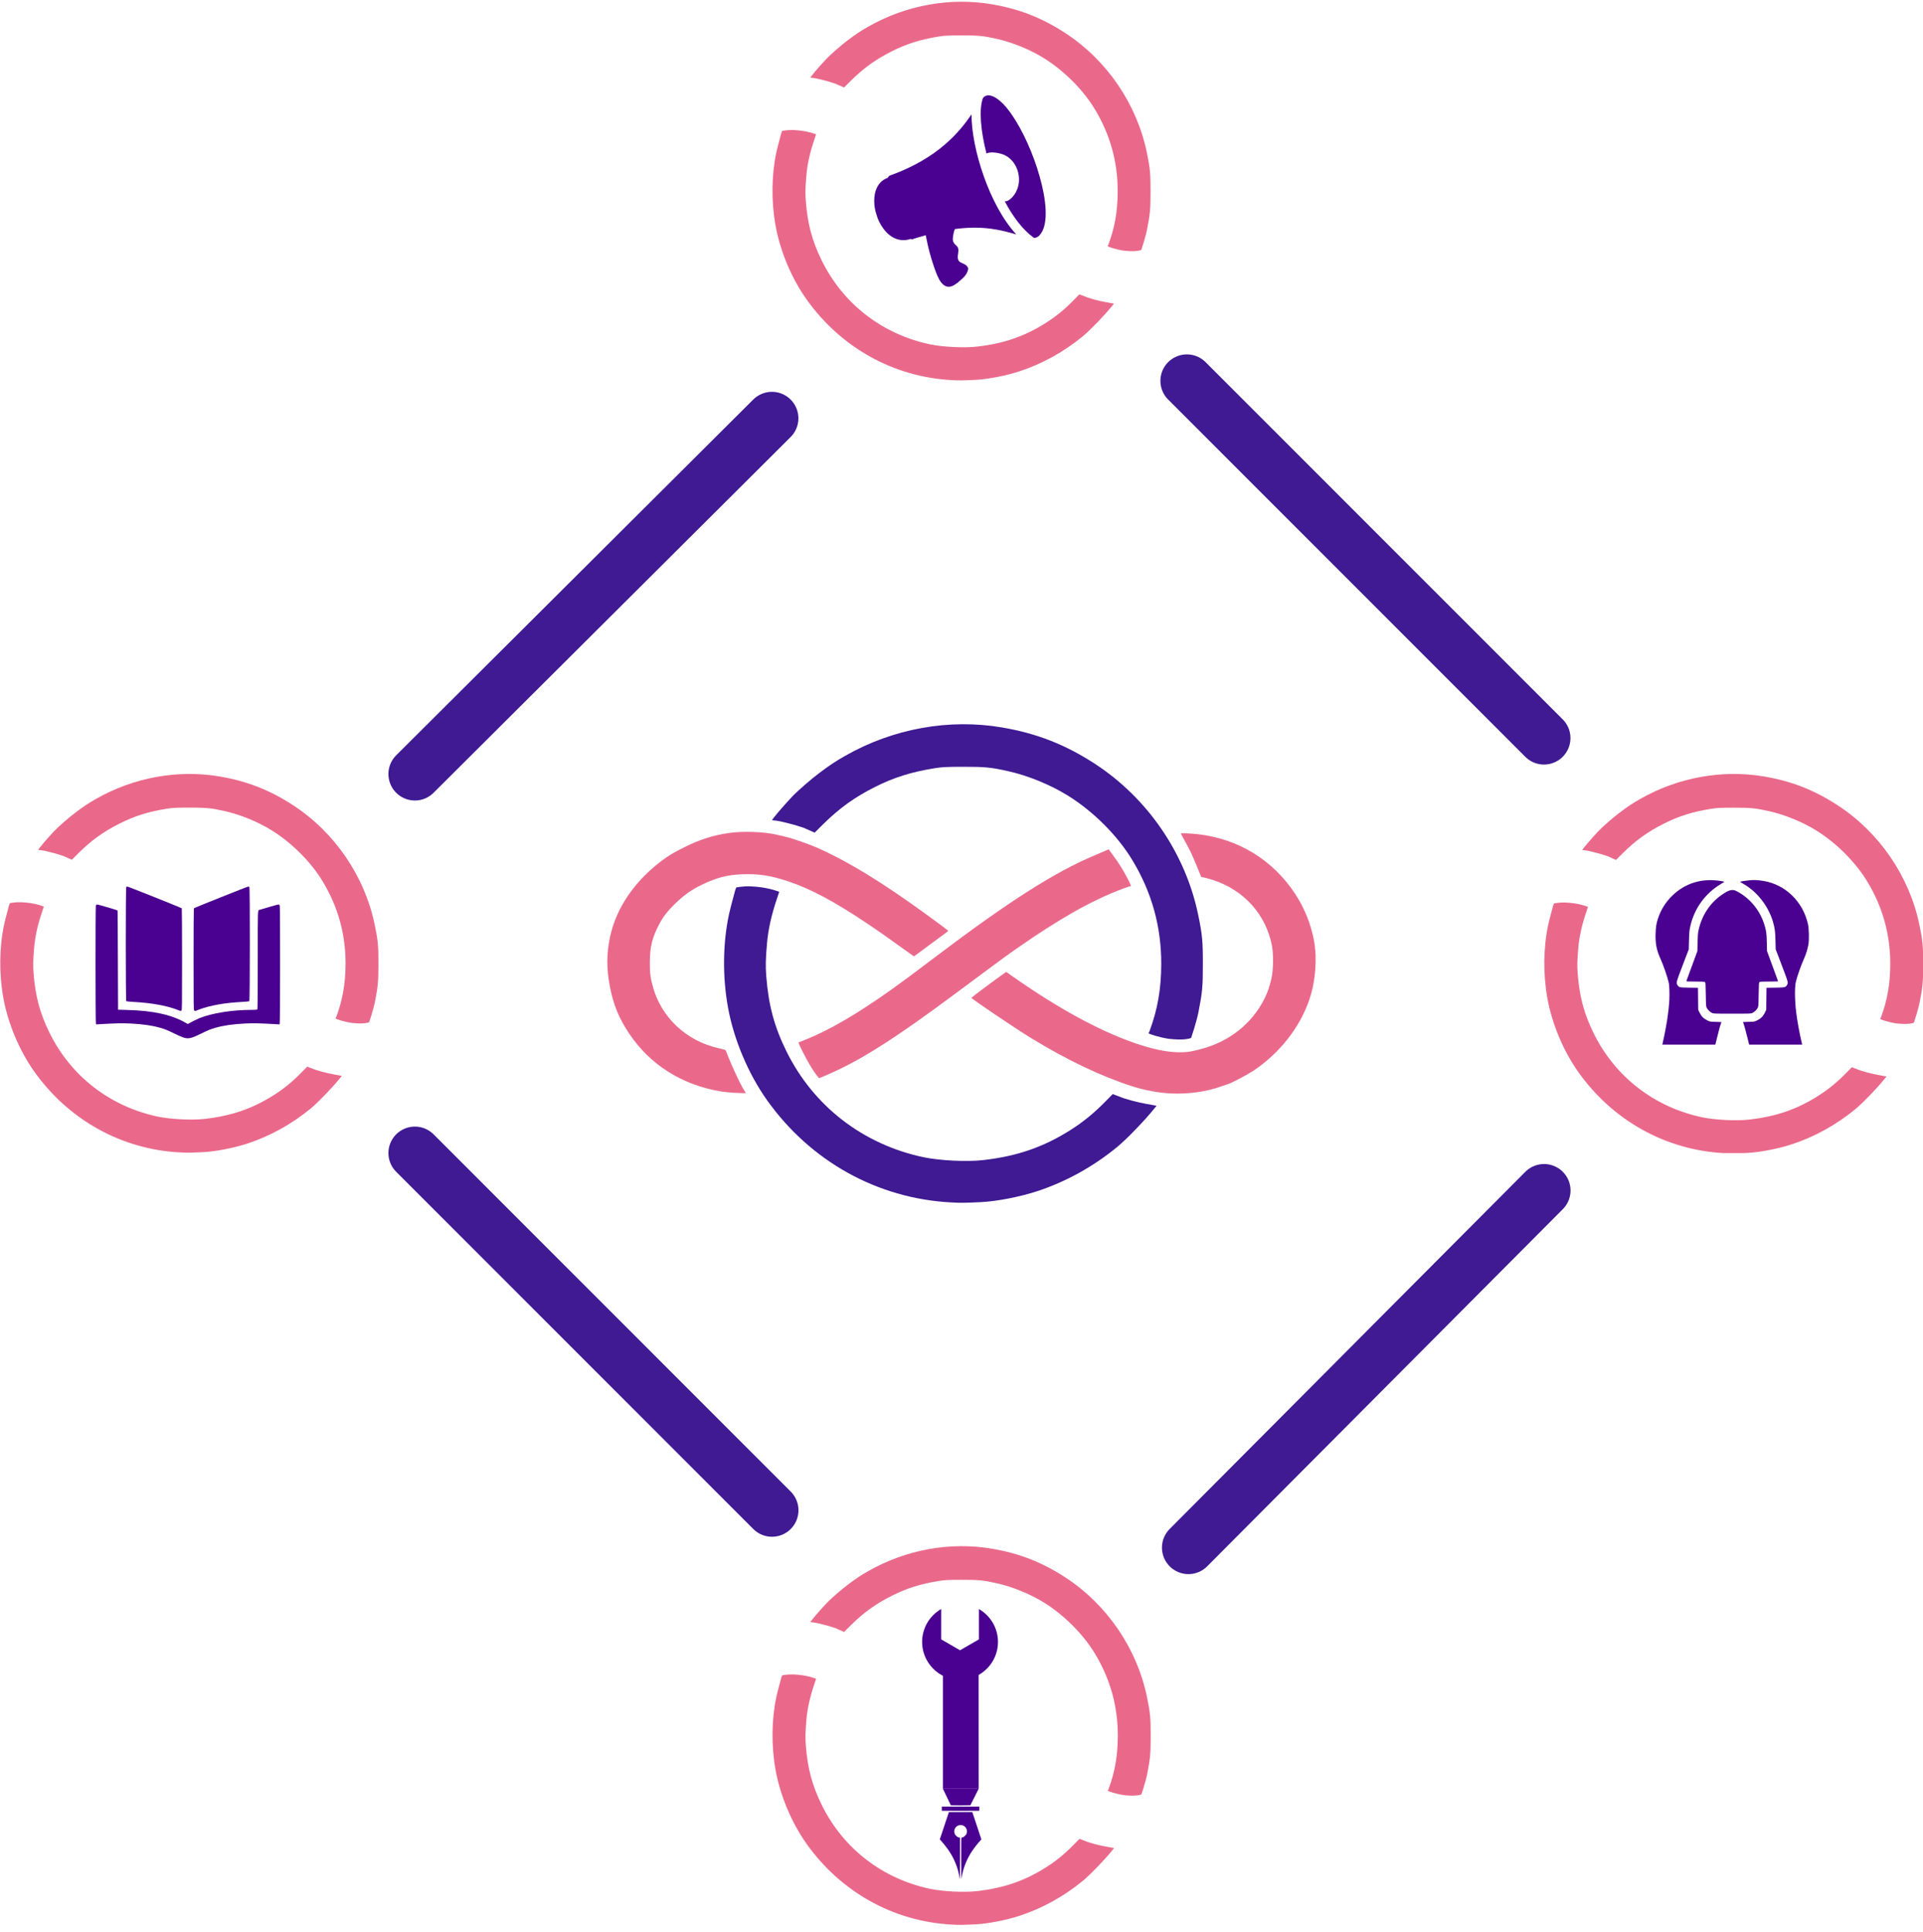 <svg width="218" height="219" viewBox="0 0 218 219" fill="none" xmlns="http://www.w3.org/2000/svg">
<g clip-path="url(#clip0_687_2088)">
<path d="M107.799 136.273C99.449 135.825 91.889 131.62 86.951 124.681C84.822 121.69 83.185 117.795 82.526 114.167C81.895 110.684 81.94 106.889 82.642 103.616C82.743 103.154 82.91 102.518 83.337 100.921C83.38 100.769 83.474 100.574 83.474 100.574C83.735 100.531 84.075 100.48 84.473 100.458C84.929 100.436 85.299 100.458 85.784 100.501C87.334 100.645 88.333 101.072 88.333 101.072C88.333 101.072 88.216 101.419 88.102 101.78C87.45 103.688 87.08 105.343 86.943 106.998C86.798 108.71 86.776 109.484 86.864 110.604C87.117 113.906 87.761 116.319 89.152 119.146C92.216 125.361 97.829 129.696 104.686 131.15C106.561 131.539 109.618 131.691 111.479 131.475C115.273 131.042 118.243 130.023 121.271 128.122C122.776 127.176 123.993 126.185 125.355 124.797L126.144 123.995L127.383 124.465C128.657 124.87 129.679 125.065 130.591 125.224L131.113 125.318L130.844 125.65C129.78 126.98 127.702 129.126 126.63 130.007C123.9 132.24 120.801 133.953 117.542 135.015C115.594 135.65 112.988 136.157 111.169 136.243C109.264 136.33 108.881 136.337 107.801 136.272L107.799 136.273Z" fill="url(#paint0_linear_687_2088)"/>
<path d="M132.529 117.737C131.349 117.557 130.299 117.195 130.198 117.102C130.183 117.094 130.248 117.051 130.327 116.834C131.232 114.406 131.638 112.072 131.645 109.253C131.653 105.004 130.566 101.108 128.364 97.474C126.684 94.699 123.99 91.996 121.086 90.183C119.131 88.961 116.56 87.906 114.3 87.401C112.374 86.968 111.635 86.895 109.209 86.902C107.276 86.902 106.827 86.931 105.986 87.061C103.315 87.488 101.359 88.103 99.215 89.178C96.899 90.342 95.189 91.563 93.321 93.406L92.35 94.367L91.149 93.833C90.15 93.507 90.019 93.457 88.498 93.097C88.064 92.996 87.543 92.967 87.535 92.96C87.47 92.902 88.694 91.463 89.773 90.315C90.396 89.65 91.96 88.291 92.902 87.591C94.103 86.688 94.719 86.283 95.813 85.661C101.238 82.566 107.604 81.416 113.629 82.45C117.518 83.115 120.755 84.379 124.087 86.54C130.083 90.427 134.398 96.729 135.833 103.688C136.296 105.928 136.368 106.672 136.362 109.289C136.362 111.847 136.304 112.447 135.862 114.708C135.637 115.851 135.036 117.621 135.036 117.621C135.036 117.621 134.834 117.78 133.906 117.809C133.349 117.823 132.733 117.751 132.53 117.736L132.529 117.737Z" fill="url(#paint1_linear_687_2088)"/>
<path d="M132.602 123.916C131.249 123.838 129.771 123.562 128.38 123.122C124.825 121.98 120.95 120.138 116.815 117.601C115.084 116.546 110.123 113.193 110.123 113.085C110.123 113.049 112.31 111.401 113.404 110.621L114.071 110.151L114.823 110.679C120.348 114.56 125.332 117.205 129.531 118.506C131.349 119.062 132.565 119.236 133.616 119.257C134.761 119.279 135.318 119.105 136.079 118.91C139.33 118.079 141.902 116.048 143.349 113.18C143.711 112.457 143.965 111.698 144.16 110.773C144.355 109.855 144.37 108.12 144.196 107.195C143.53 103.683 141.053 100.901 137.562 99.752C137.222 99.636 136.773 99.514 136.563 99.471L136.18 99.392L135.688 98.199C135.116 96.804 134.899 96.342 134.305 95.286C134.066 94.853 133.871 94.492 133.871 94.47C133.871 94.404 134.971 94.447 135.847 94.549C140.424 95.083 144.321 97.482 146.84 101.328C147.89 102.932 148.637 104.789 148.969 106.654C149.331 108.669 149.136 111.192 148.462 113.208C147.391 116.402 145.11 119.322 142.097 121.345C141.445 121.779 139.685 122.711 139.272 122.842C139.148 122.878 138.787 123.001 138.468 123.117C136.796 123.731 134.637 124.028 132.602 123.919V123.916ZM84.553 123.873C84.553 123.873 84.343 123.555 84.176 123.259C83.763 122.543 83.076 121.011 82.633 119.956C82.431 119.458 82.286 119.031 82.228 119.003C82.17 118.974 81.815 118.879 81.439 118.793C77.803 117.961 74.98 115.324 74.024 111.862C73.72 110.764 73.662 110.279 73.669 109.037C73.677 107.295 73.945 106.225 74.741 104.723C75.182 103.885 75.726 103.191 76.602 102.353C77.565 101.42 78.419 100.821 79.592 100.257C81.222 99.47 82.445 99.151 84.082 99.086C86.016 99.013 87.341 99.216 89.361 99.888C91.881 100.726 94.633 102.194 98.312 104.665C99.71 105.605 100.636 106.255 103.178 108.083L103.605 108.387L103.808 108.25C103.917 108.171 104.561 107.694 105.25 107.18C105.931 106.675 106.72 106.096 106.995 105.894C107.277 105.699 107.495 105.511 107.487 105.482C107.48 105.459 106.901 105.019 106.205 104.506C101.404 100.965 97.754 98.609 94.582 97.005C92.93 96.167 92.271 95.885 90.852 95.394C89.519 94.931 89.484 94.924 87.977 94.584C86.578 94.266 84.239 94.18 82.705 94.397C80.837 94.657 79.287 95.156 77.49 96.066C76.289 96.666 75.796 96.969 74.992 97.569C71.921 99.881 69.85 102.93 69.163 106.154C68.757 108.025 68.75 109.767 69.127 111.747C69.525 113.851 70.148 115.376 71.322 117.131C73.66 120.636 77.238 122.912 81.582 123.671C81.96 123.744 82.662 123.815 83.139 123.845C83.928 123.888 84.551 123.903 84.551 123.873H84.553ZM92.852 122.189C92.925 122.189 94.206 121.633 94.945 121.286C98.364 119.653 101.97 117.311 108.089 112.766C113.956 108.409 114.006 108.373 115.187 107.549C120.075 104.131 123.689 102.086 127.171 100.764C127.642 100.584 128.091 100.438 128.157 100.438C128.251 100.438 128.192 100.272 127.875 99.657C127.368 98.674 126.904 97.923 126.223 96.991L125.68 96.255L125.376 96.392C125.209 96.465 124.644 96.71 124.124 96.926C119.613 98.812 114.326 102.18 106.027 108.46C103.305 110.519 102.508 111.112 101.103 112.116C97.388 114.769 94.064 116.749 91.248 117.854L90.516 118.15L90.66 118.519C91.066 119.357 91.826 120.868 92.543 121.814C92.703 122.017 92.84 122.191 92.855 122.191L92.852 122.189Z" fill="#EA698B"/>
</g>
<g clip-path="url(#clip1_687_2088)">
<path d="M20.34 130.603C13.746 130.249 7.774 126.919 3.874 121.428C2.192 119.06 0.9 115.978 0.38 113.106C-0.118 110.349 -0.083 107.346 0.472 104.756C0.551 104.39 0.683 103.886 1.021 102.624C1.055 102.504 1.131 102.349 1.131 102.349C1.337 102.316 1.606 102.275 1.919 102.257C2.28 102.24 2.571 102.257 2.955 102.291C4.179 102.405 4.968 102.743 4.968 102.743C4.968 102.743 4.876 103.018 4.784 103.303C4.27 104.813 3.978 106.123 3.869 107.433C3.754 108.789 3.737 109.4 3.805 110.287C4.006 112.9 4.515 114.811 5.612 117.047C8.032 121.965 12.464 125.397 17.88 126.547C19.361 126.856 21.775 126.977 23.246 126.804C26.243 126.461 28.588 125.655 30.978 124.151C32.168 123.402 33.128 122.619 34.204 121.52L34.827 120.884L35.805 121.256C36.812 121.576 37.618 121.731 38.339 121.856L38.751 121.93L38.539 122.193C37.699 123.246 36.056 124.943 35.211 125.642C33.056 127.41 30.606 128.764 28.034 129.606C26.495 130.11 24.436 130.509 23.001 130.578C21.497 130.647 21.194 130.652 20.342 130.601L20.34 130.603Z" fill="#EA698B"/>
<path d="M39.872 115.933C38.941 115.79 38.111 115.503 38.03 115.429C38.02 115.424 38.071 115.389 38.133 115.218C38.847 113.297 39.168 111.449 39.173 109.218C39.178 105.855 38.321 102.773 36.583 99.896C35.255 97.7 33.128 95.561 30.835 94.126C29.291 93.159 27.261 92.324 25.477 91.924C23.956 91.581 23.373 91.525 21.457 91.53C19.93 91.53 19.574 91.553 18.912 91.655C16.803 91.993 15.258 92.479 13.564 93.332C11.735 94.252 10.384 95.219 8.909 96.677L8.143 97.438L7.193 97.015C6.405 96.758 6.301 96.718 5.1 96.432C4.756 96.353 4.344 96.33 4.339 96.323C4.288 96.278 5.255 95.14 6.107 94.23C6.598 93.703 7.834 92.629 8.577 92.074C9.527 91.359 10.013 91.039 10.877 90.547C15.162 88.1 20.189 87.189 24.947 88.008C28.018 88.535 30.575 89.535 33.206 91.245C37.941 94.321 41.35 99.31 42.482 104.816C42.848 106.589 42.905 107.177 42.899 109.248C42.899 111.273 42.853 111.747 42.505 113.538C42.327 114.441 41.853 115.843 41.853 115.843C41.853 115.843 41.693 115.968 40.961 115.991C40.52 116.001 40.034 115.945 39.874 115.934L39.872 115.933Z" fill="#EA698B"/>
<path d="M20.717 117.558C20.525 117.489 20.076 117.289 19.717 117.113C18.998 116.757 18.717 116.642 18.164 116.484C17.216 116.215 16.22 116.072 14.781 115.998C13.841 115.952 13.209 115.964 11.291 116.075L10.911 116.097L10.87 115.991C10.817 115.848 10.814 102.777 10.867 102.634C10.888 102.582 10.935 102.524 10.972 102.508C11.041 102.483 13.133 103.087 13.33 103.194C13.339 103.194 13.351 105.728 13.364 108.817L13.385 114.434L14.406 114.462C17.414 114.54 19.521 115.014 21.14 115.973C21.275 116.054 21.303 116.06 21.384 116.01C21.622 115.859 22.328 115.508 22.619 115.389C24.061 114.813 26.317 114.454 28.483 114.454C28.925 114.454 29.136 114.438 29.169 114.404C29.206 114.367 29.219 113.068 29.219 108.812C29.219 102.846 29.206 103.182 29.414 103.12C29.451 103.108 29.946 102.962 30.513 102.793C31.076 102.622 31.571 102.495 31.608 102.508C31.645 102.524 31.695 102.582 31.714 102.634C31.767 102.777 31.763 115.848 31.71 115.991C31.71 116.003 31.707 116.017 31.703 116.033C31.695 116.061 31.68 116.082 31.67 116.097L31.29 116.075C29.374 115.964 28.74 115.952 27.799 115.998C26.361 116.072 25.364 116.215 24.417 116.484C23.866 116.642 23.587 116.753 22.823 117.13C21.619 117.718 21.34 117.776 20.719 117.56L20.717 117.558Z" fill="#4A0090"/>
<path d="M20.166 114.469C19.006 113.996 17.199 113.661 15.186 113.554C14.725 113.529 14.345 113.489 14.316 113.464C14.242 113.402 14.239 100.602 14.313 100.528C14.341 100.5 14.394 100.479 14.436 100.479C14.542 100.479 20.569 102.886 20.606 102.943C20.622 102.971 20.64 105.57 20.64 108.72C20.64 113.872 20.631 114.452 20.575 114.51C20.494 114.591 20.469 114.587 20.169 114.469H20.166Z" fill="#4A0090"/>
<path d="M22.008 114.51C21.952 114.454 21.943 113.872 21.943 108.72C21.943 105.57 21.959 102.971 21.976 102.943C22.013 102.886 28.039 100.479 28.146 100.479C28.187 100.479 28.24 100.5 28.27 100.528C28.344 100.602 28.338 113.402 28.266 113.464C28.238 113.489 27.858 113.529 27.396 113.554C25.435 113.659 23.841 113.941 22.559 114.417C22.318 114.503 22.24 114.575 22.098 114.575C22.084 114.575 22.027 114.538 22.011 114.51H22.008Z" fill="#4A0090"/>
</g>
<g clip-path="url(#clip2_687_2088)">
<path d="M107.887 218.119C101.292 217.765 95.321 214.436 91.421 208.945C89.739 206.577 88.446 203.495 87.927 200.623C87.428 197.865 87.464 194.863 88.018 192.273C88.098 191.906 88.23 191.403 88.568 190.14C88.601 190.021 88.677 189.866 88.677 189.866C88.883 189.832 89.152 189.792 89.466 189.774C89.827 189.756 90.117 189.774 90.501 189.807C91.725 189.922 92.514 190.26 92.514 190.26C92.514 190.26 92.422 190.535 92.331 190.82C91.817 192.329 91.524 193.639 91.415 194.949C91.301 196.305 91.283 196.916 91.352 197.804C91.552 200.417 92.061 202.328 93.159 204.564C95.578 209.482 100.01 212.914 105.427 214.064C106.908 214.372 109.322 214.494 110.792 214.321C113.789 213.978 116.135 213.171 118.524 211.667C119.715 210.919 120.674 210.135 121.75 209.037L122.374 208.401L123.351 208.772C124.358 209.093 125.165 209.248 125.885 209.373L126.297 209.447L126.086 209.709C125.246 210.762 123.603 212.46 122.758 213.159C120.602 214.927 118.153 216.281 115.58 217.123C114.041 217.626 111.983 218.026 110.547 218.095C109.044 218.163 108.741 218.169 107.888 218.118L107.887 218.119Z" fill="#EA698B"/>
<path d="M127.419 203.449C126.487 203.307 125.658 203.02 125.577 202.946C125.566 202.94 125.617 202.905 125.679 202.734C126.394 200.813 126.714 198.966 126.719 196.735C126.725 193.372 125.867 190.29 124.129 187.413C122.801 185.217 120.674 183.077 118.382 181.642C116.837 180.675 114.807 179.841 113.023 179.441C111.502 179.098 110.919 179.041 109.003 179.047C107.476 179.047 107.121 179.07 106.458 179.172C104.349 179.51 102.805 179.996 101.111 180.848C99.281 181.769 97.93 182.736 96.455 184.194L95.689 184.954L94.74 184.532C93.951 184.275 93.847 184.234 92.646 183.949C92.303 183.87 91.891 183.847 91.885 183.84C91.834 183.794 92.801 182.656 93.653 181.746C94.144 181.22 95.381 180.145 96.124 179.591C97.073 178.876 97.559 178.555 98.424 178.064C102.708 175.616 107.735 174.706 112.493 175.525C115.564 176.051 118.121 177.052 120.752 178.761C125.487 181.838 128.896 186.826 130.028 192.333C130.394 194.106 130.451 194.694 130.446 196.765C130.446 198.79 130.4 199.264 130.051 201.054C129.873 201.958 129.4 203.359 129.4 203.359C129.4 203.359 129.239 203.484 128.507 203.507C128.067 203.518 127.581 203.462 127.42 203.451L127.419 203.449Z" fill="#EA698B"/>
<path d="M110.944 189.825C112.252 189.089 113.134 187.687 113.136 186.081C113.132 184.486 112.262 183.095 110.972 182.355V185.798L108.834 187.03L106.696 185.794V182.354C105.404 183.095 104.536 184.486 104.536 186.083C104.536 187.754 105.494 189.205 106.89 189.917V189.936" fill="#4A0090"/>
<path d="M108.975 212.96C108.975 212.96 108.964 211.896 108.966 210.609C108.966 208.394 108.966 208.267 109.008 208.267C109.031 208.267 109.098 208.248 109.158 208.225C109.255 208.19 109.278 208.174 109.399 208.052C109.521 207.931 109.537 207.908 109.572 207.815C109.67 207.542 109.605 207.246 109.406 207.047C109.271 206.911 109.114 206.844 108.92 206.839C108.408 206.827 108.049 207.32 108.223 207.801C108.258 207.899 108.283 207.936 108.376 208.037C108.498 208.169 108.6 208.228 108.755 208.258L108.832 208.272V210.622C108.832 211.914 108.827 212.971 108.823 212.972C108.818 212.972 108.802 212.891 108.785 212.796C108.568 211.578 108.156 210.579 107.46 209.588C107.247 209.283 106.867 208.817 106.601 208.526L106.541 208.461L107.055 206.917L107.571 205.374H110.227L110.736 206.899C111.016 207.739 111.246 208.438 111.248 208.454C111.248 208.471 111.218 208.514 111.162 208.568C110.942 208.788 110.47 209.385 110.222 209.753C109.584 210.704 109.177 211.745 108.999 212.868C108.989 212.925 108.978 212.965 108.973 212.958L108.975 212.96Z" fill="#4A0090"/>
<path d="M108.897 205.229C107.735 205.229 106.781 205.226 106.775 205.221C106.772 205.217 106.768 205.108 106.768 204.981V204.75H111.026V204.981C111.026 205.108 111.023 205.217 111.017 205.221C111.014 205.224 110.058 205.228 108.897 205.228V205.229Z" fill="#4A0090"/>
<path d="M108.841 204.612C108.237 204.612 107.795 204.606 107.79 204.601C107.783 204.594 106.888 202.727 106.892 202.722C106.895 202.717 110.947 202.722 110.947 202.722C110.947 202.722 110.012 204.592 110.007 204.599C110.001 204.606 109.445 204.612 108.841 204.612Z" fill="#4A0090"/>
<path d="M110.947 202.722L110.942 189.369L106.892 189.505V202.722H110.947Z" fill="#4A0090"/>
</g>
<g clip-path="url(#clip3_687_2088)">
<path d="M195.42 130.687C188.812 130.332 182.83 126.997 178.923 121.497C177.238 119.124 175.943 116.037 175.422 113.16C174.923 110.398 174.959 107.39 175.514 104.795C175.593 104.429 175.726 103.923 176.064 102.657C176.097 102.537 176.173 102.381 176.173 102.381C176.38 102.348 176.649 102.307 176.964 102.289C177.324 102.272 177.616 102.289 178.002 102.323C179.229 102.438 180.019 102.775 180.019 102.775C180.019 102.775 179.927 103.051 179.835 103.338C179.319 104.851 179.027 106.163 178.917 107.475C178.803 108.833 178.785 109.447 178.854 110.334C179.054 112.953 179.565 114.866 180.664 117.106C183.089 122.034 187.528 125.471 192.955 126.624C194.438 126.934 196.857 127.054 198.33 126.882C201.332 126.539 203.682 125.731 206.076 124.223C207.268 123.472 208.23 122.687 209.308 121.587L209.933 120.95L210.912 121.323C211.92 121.643 212.728 121.799 213.451 121.925L213.863 121.999L213.651 122.262C212.809 123.316 211.165 125.019 210.316 125.717C208.156 127.487 205.703 128.845 203.125 129.688C201.583 130.192 199.522 130.594 198.082 130.663C196.576 130.732 196.272 130.737 195.418 130.686L195.42 130.687Z" fill="#EA698B"/>
<path d="M214.988 115.989C214.054 115.846 213.223 115.559 213.142 115.485C213.131 115.48 213.182 115.444 213.244 115.273C213.96 113.347 214.282 111.496 214.288 109.263C214.293 105.893 213.433 102.806 211.692 99.924C210.362 97.724 208.232 95.581 205.933 94.142C204.386 93.173 202.353 92.337 200.563 91.935C199.039 91.592 198.454 91.534 196.535 91.539C195.006 91.539 194.65 91.562 193.986 91.665C191.871 92.002 190.324 92.49 188.628 93.344C186.795 94.267 185.442 95.234 183.964 96.697L183.196 97.459L182.245 97.034C181.455 96.776 181.35 96.736 180.148 96.449C179.805 96.37 179.391 96.347 179.386 96.34C179.335 96.294 180.304 95.153 181.156 94.243C181.649 93.716 182.887 92.639 183.631 92.082C184.583 91.366 185.069 91.044 185.935 90.552C190.227 88.1 195.264 87.189 200.031 88.008C203.108 88.535 205.67 89.537 208.306 91.251C213.05 94.333 216.466 99.329 217.599 104.848C217.965 106.625 218.024 107.214 218.018 109.29C218.018 111.318 217.972 111.793 217.622 113.588C217.445 114.493 216.97 115.897 216.97 115.897C216.97 115.897 216.809 116.023 216.075 116.046C215.633 116.056 215.147 116 214.986 115.989H214.988Z" fill="#EA698B"/>
<path d="M188.508 118.109C188.895 116.472 189.171 114.673 189.243 113.361C189.279 112.666 189.249 111.662 189.18 111.377C189.005 110.642 188.589 109.44 188.234 108.649C187.792 107.666 187.652 106.936 187.684 105.831C187.71 105.037 187.765 104.681 187.969 104.064C188.586 102.167 190.182 100.588 192.048 100.021C193.043 99.718 194.058 99.669 195.176 99.863C195.478 99.913 195.542 99.968 195.374 100.017C195.319 100.035 195.039 100.206 194.751 100.401C193.07 101.524 191.938 103.249 191.56 105.27C191.515 105.509 191.484 106.015 191.47 106.623L191.447 107.588L190.748 109.418C190.013 111.344 190 111.393 190.172 111.655C190.334 111.908 190.402 111.92 191.484 111.934L192.49 111.949L192.504 113.197L192.518 114.445L192.663 114.748C192.861 115.167 193.114 115.428 193.524 115.632C193.862 115.798 193.871 115.798 194.511 115.812C194.866 115.821 195.156 115.835 195.156 115.844C195.156 115.849 195.121 115.943 195.071 116.051C195.027 116.159 194.868 116.731 194.725 117.322L194.459 118.39H188.45L188.513 118.111L188.508 118.109Z" fill="#4A0090"/>
<path d="M198.021 117.32C197.876 116.73 197.718 116.157 197.674 116.049C197.624 115.941 197.589 115.846 197.589 115.842C197.589 115.833 197.877 115.819 198.234 115.81C198.843 115.796 198.889 115.793 199.177 115.653C199.596 115.455 199.858 115.202 200.061 114.792L200.227 114.449L200.241 113.201L200.255 111.947L201.262 111.933C202.344 111.919 202.411 111.906 202.574 111.653C202.745 111.392 202.731 111.342 201.997 109.417L201.299 107.587L201.276 106.621C201.253 105.597 201.203 105.193 200.996 104.48C200.478 102.691 199.175 101.027 197.601 100.152C197.426 100.053 197.276 99.957 197.276 99.945C197.276 99.9 197.768 99.819 198.335 99.764C198.867 99.715 199.269 99.738 199.912 99.84C202.397 100.245 204.389 102.18 204.962 104.74C205.075 105.24 205.102 106.494 205.012 107.026C204.913 107.594 204.75 108.117 204.503 108.672C204.165 109.417 203.737 110.642 203.583 111.287C203.438 111.904 203.461 113.455 203.633 114.813C203.755 115.77 203.993 117.071 204.237 118.109L204.301 118.388H198.291L198.026 117.32H198.021Z" fill="#4A0090"/>
<path d="M201.557 111.167C201.544 111.125 201.258 110.35 200.922 109.439L200.316 107.788L200.294 106.814C200.273 105.746 200.22 105.408 199.974 104.662C199.437 103.044 198.277 101.697 196.785 100.956C196.486 100.809 196.136 100.847 195.734 101.071C194.093 101.985 192.962 103.536 192.552 105.447C192.483 105.76 192.461 106.036 192.446 106.816L192.424 107.79L191.818 109.441C191.482 110.352 191.195 111.126 191.183 111.169C191.155 111.236 191.22 111.241 192.175 111.241C192.99 111.241 193.213 111.254 193.278 111.301C193.353 111.361 193.356 111.437 193.377 112.712C193.399 113.991 193.402 114.068 193.489 114.229C193.607 114.457 193.849 114.691 194.076 114.797C194.253 114.882 194.337 114.885 196.373 114.885C198.408 114.885 198.493 114.882 198.669 114.797C198.896 114.691 199.136 114.457 199.256 114.229C199.343 114.068 199.347 113.992 199.368 112.712C199.389 111.437 199.393 111.361 199.467 111.301C199.532 111.255 199.753 111.241 200.57 111.241C201.525 111.241 201.59 111.238 201.562 111.169L201.557 111.167Z" fill="#4A0090"/>
</g>
<g clip-path="url(#clip4_687_2088)">
<path d="M123.339 33.733L122.361 33.361L121.738 33.995C120.664 35.092 119.702 35.876 118.514 36.626C116.124 38.13 113.779 38.936 110.783 39.279C109.315 39.45 106.901 39.331 105.42 39.022C100.005 37.873 95.575 34.442 93.155 29.526C92.058 27.29 91.549 25.381 91.348 22.767C91.28 21.882 91.297 21.269 91.412 19.915C91.521 18.605 91.811 17.296 92.327 15.787C92.419 15.502 92.51 15.227 92.51 15.227C92.51 15.227 91.722 14.889 90.498 14.775C90.114 14.741 89.823 14.724 89.462 14.741C89.147 14.759 88.879 14.798 88.674 14.833C88.674 14.833 88.6 14.988 88.564 15.108C88.226 16.372 88.096 16.874 88.015 17.24C87.46 19.83 87.427 22.833 87.923 25.588C88.443 28.459 89.735 31.54 91.417 33.907C95.316 39.396 101.285 42.724 107.878 43.078C108.73 43.129 109.033 43.124 110.537 43.055C111.972 42.986 114.031 42.587 115.568 42.083C118.14 41.243 120.588 39.887 122.743 38.121C123.59 37.423 125.23 35.726 126.072 34.673L126.283 34.411L125.871 34.337C125.151 34.212 124.344 34.057 123.339 33.736V33.733Z" fill="#EA698B"/>
<path d="M92.641 8.913C93.842 9.198 93.944 9.239 94.733 9.496L95.682 9.918L96.448 9.158C97.924 7.7 99.272 6.733 101.102 5.812C102.794 4.96 104.339 4.474 106.448 4.137C107.112 4.035 107.466 4.012 108.993 4.012C110.908 4.007 111.491 4.063 113.013 4.407C114.797 4.806 116.827 5.641 118.369 6.608C120.662 8.043 122.789 10.181 124.115 12.377C125.853 15.252 126.711 18.334 126.706 21.697C126.7 23.926 126.38 25.773 125.665 27.695C125.601 27.865 125.55 27.901 125.563 27.906C125.642 27.98 126.471 28.267 127.405 28.41C127.565 28.42 128.051 28.478 128.491 28.466C129.224 28.443 129.384 28.318 129.384 28.318C129.384 28.318 129.859 26.916 130.035 26.013C130.384 24.224 130.43 23.748 130.43 21.725C130.435 19.656 130.379 19.066 130.013 17.295C128.88 11.788 125.473 6.803 120.738 3.727C118.107 2.017 115.552 1.017 112.481 0.49C107.723 -0.327 102.697 0.582 98.415 3.03C97.552 3.521 97.066 3.841 96.117 4.556C95.374 5.111 94.139 6.185 93.646 6.712C92.794 7.62 91.827 8.758 91.88 8.804C91.885 8.809 92.297 8.832 92.641 8.913Z" fill="#EA698B"/>
<path fill-rule="evenodd" clip-rule="evenodd" d="M110.132 12.968C108.769 14.963 106.376 17.877 101.076 19.827L101.01 19.846C100.926 19.865 100.861 19.911 100.782 19.95C100.743 19.989 100.697 20.054 100.658 20.119L100.639 20.158C99.57 20.517 99.088 21.605 99.107 22.818C99.107 23.34 99.211 23.887 99.382 24.389C99.531 24.91 99.78 25.393 100.093 25.837C100.829 26.886 101.938 27.513 103.261 27.075C103.345 27.14 103.449 27.14 103.536 27.075L103.62 27.055C103.874 26.971 104.122 26.886 104.376 26.826C104.583 26.761 104.773 26.722 104.943 26.657L105.008 26.971C105.215 28.04 105.49 29.089 105.849 30.139L105.934 30.392C106.142 30.978 106.378 31.611 106.71 32.028C107.128 32.549 107.695 32.739 108.517 32.067H108.537C108.621 31.982 108.725 31.898 108.831 31.813C109.229 31.454 109.646 31.123 109.757 30.489V30.404C109.634 30.072 109.398 29.961 109.105 29.837C108.813 29.714 108.519 29.584 108.584 28.976L108.603 28.827C108.642 28.598 108.669 28.383 108.623 28.156C108.584 27.987 108.473 27.881 108.264 27.693L108.225 27.654C108.075 27.485 107.996 27.256 108.017 27.029C108.036 26.669 108.121 26.293 108.246 25.96C111.558 25.516 113.592 26.11 115.209 26.566C113.657 24.889 112.379 22.413 111.498 19.895C110.637 17.451 110.135 14.914 110.135 12.964L110.132 12.968Z" fill="#4A0090"/>
<path fill-rule="evenodd" clip-rule="evenodd" d="M113.717 11.767C113.196 11.246 112.687 10.906 112.231 10.821C112.081 10.783 111.937 10.802 111.814 10.841C111.748 10.86 111.625 10.906 111.5 11.029C111.461 11.068 111.435 11.114 111.416 11.152C110.972 12.412 111.162 14.803 111.833 17.398L111.872 17.379C112.166 17.229 112.902 17.229 113.652 17.483C115.478 18.108 116.207 20.815 114.74 22.366C114.446 22.679 114.134 22.848 113.899 22.81C114.825 24.551 115.932 26.037 117.191 26.942C117.225 26.969 117.276 26.969 117.315 26.962C117.36 26.962 117.399 26.942 117.464 26.923C117.588 26.884 117.672 26.819 117.758 26.754L117.778 26.735C118.137 26.375 118.364 25.854 118.468 25.203C118.762 23.442 118.193 20.718 117.25 18.115C116.318 15.541 114.974 13.068 113.715 11.765L113.717 11.767Z" fill="#4A0090"/>
</g>
<line x1="47.033" y1="130.681" x2="87.517" y2="171.165" stroke="url(#paint2_linear_687_2088)" stroke-width="6" stroke-linecap="round"/>
<line x1="134.55" y1="43.164" x2="175.034" y2="83.648" stroke="url(#paint3_linear_687_2088)" stroke-width="6" stroke-linecap="round"/>
<line x1="87.509" y1="47.407" x2="47.033" y2="87.723" stroke="url(#paint4_linear_687_2088)" stroke-width="6" stroke-linecap="round"/>
<line x1="175.042" y1="134.923" x2="134.726" y2="175.399" stroke="url(#paint5_linear_687_2088)" stroke-width="6" stroke-linecap="round"/>
<defs>
<linearGradient id="paint0_linear_687_2088" x1="106.598" y1="100.449" x2="106.598" y2="136.315" gradientUnits="userSpaceOnUse">
<stop offset="0.149" stop-color="#3F1A93"/>
</linearGradient>
<linearGradient id="paint1_linear_687_2088" x1="111.947" y1="82.08" x2="111.947" y2="117.811" gradientUnits="userSpaceOnUse">
<stop offset="0.149" stop-color="#3F1A93"/>
</linearGradient>
<linearGradient id="paint2_linear_687_2088" x1="65.153" y1="153.044" x2="64.446" y2="153.751" gradientUnits="userSpaceOnUse">
<stop offset="0.149" stop-color="#3F1A93"/>
</linearGradient>
<linearGradient id="paint3_linear_687_2088" x1="152.67" y1="65.528" x2="151.963" y2="66.235" gradientUnits="userSpaceOnUse">
<stop offset="0.149" stop-color="#3F1A93"/>
</linearGradient>
<linearGradient id="paint4_linear_687_2088" x1="65.153" y1="65.439" x2="64.448" y2="64.731" gradientUnits="userSpaceOnUse">
<stop offset="0.149" stop-color="#3F1A93"/>
</linearGradient>
<linearGradient id="paint5_linear_687_2088" x1="152.758" y1="153.044" x2="152.05" y2="152.338" gradientUnits="userSpaceOnUse">
<stop offset="0.149" stop-color="#3F1A93"/>
</linearGradient>
<clipPath id="clip0_687_2088">
<rect width="80.297" height="54.236" fill="white" transform="translate(68.851 82.08)"/>
</clipPath>
<clipPath id="clip1_687_2088">
<rect width="42.966" height="42.966" fill="white" transform="translate(0 87.715)"/>
</clipPath>
<clipPath id="clip2_687_2088">
<rect width="42.966" height="42.966" fill="white" transform="translate(87.517 175.231)"/>
</clipPath>
<clipPath id="clip3_687_2088">
<rect width="42.966" height="42.966" fill="white" transform="translate(175.034 87.715)"/>
</clipPath>
<clipPath id="clip4_687_2088">
<rect width="42.966" height="42.966" fill="white" transform="translate(87.517 0.198)"/>
</clipPath>
</defs>
</svg>
